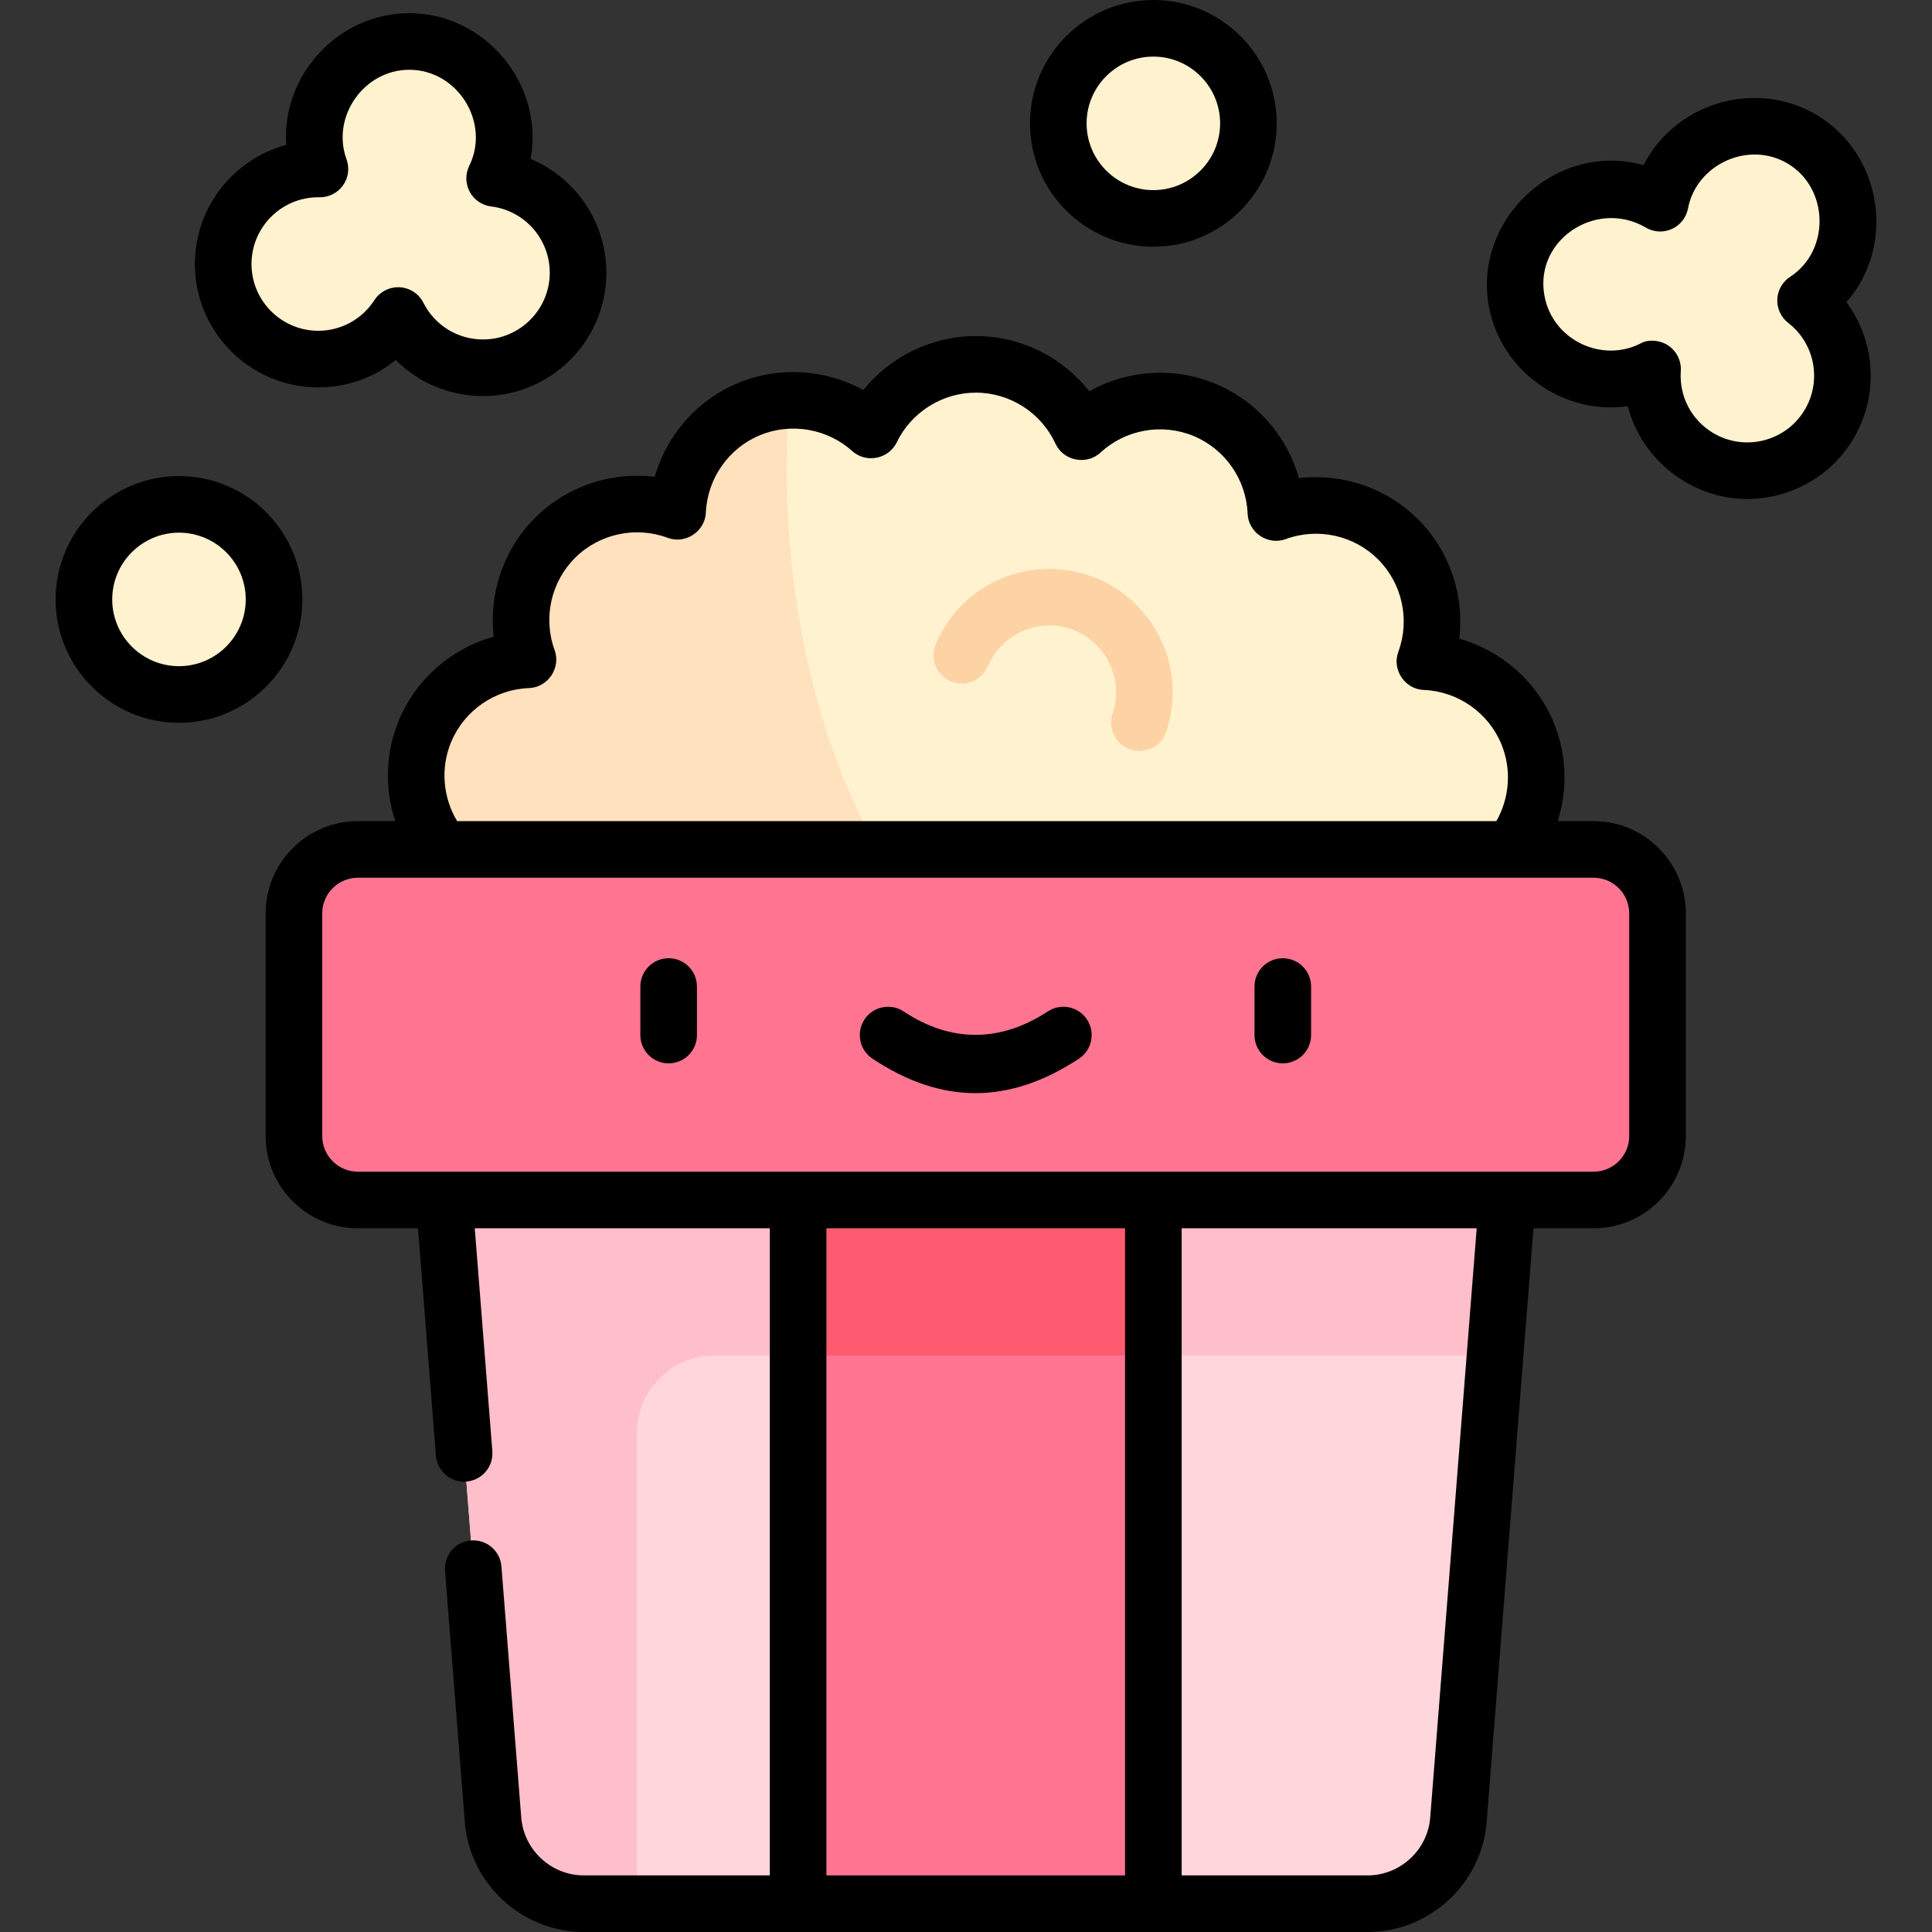 <svg id="Capa_1" enable-background="new 0 0 512 512" height="512" viewBox="0 0 512 512" width="512" xmlns="http://www.w3.org/2000/svg"><rect x="0" y="0" width="512" height="512" fill="#333333" stroke="none"/><path d="m100.484 252.217h316.186c-.967-11.225-7.958-20.726-17.735-25.246 7.899-8.532 10.6-21.194 5.867-32.644-4.038-9.77-12.532-16.345-22.155-18.353-2.535-.529-4.17-2.98-3.686-5.524 1.84-9.657-.97-20.023-8.442-27.503-7.471-7.479-17.835-10.3-27.494-8.47-2.544.482-4.994-1.156-5.52-3.691-1.998-9.625-8.564-18.126-18.33-22.174s-20.42-2.685-28.642 2.704c-2.166 1.419-5.056.844-6.513-1.296-5.532-8.126-14.852-13.465-25.423-13.465-10.436 0-19.657 5.199-25.215 13.149-1.458 2.085-4.295 2.644-6.434 1.267-8.156-5.249-18.66-6.566-28.317-2.61-9.783 4.007-16.384 12.48-18.422 22.097-.537 2.533-2.993 4.161-5.535 3.668-9.651-1.87-20.026.907-27.529 8.355s-10.356 17.803-8.556 27.467c.474 2.546-1.172 4.99-3.709 5.508-9.631 1.968-18.152 8.507-22.231 18.26-4.78 11.43-2.132 24.103 5.731 32.668-9.988 4.567-17.105 14.323-17.896 25.833z" fill="#fff2cf"/><path d="m241.301 238.781c-26.484-36.564-35.627-88.434-32.098-132.707-3.533.125-7.107.868-10.57 2.287-9.783 4.007-16.384 12.48-18.422 22.097-.537 2.533-2.993 4.161-5.535 3.668-9.651-1.87-20.026.907-27.529 8.355s-10.356 17.803-8.557 27.467c.474 2.546-1.172 4.99-3.709 5.508-9.631 1.968-18.153 8.507-22.231 18.26-4.78 11.43-2.132 24.104 5.731 32.668-9.988 4.567-17.106 14.323-17.897 25.833h151.347c-3.764-4.277-7.21-8.853-10.53-13.436z" fill="#ffe1bd"/><path d="m301.968 199.004c-.794 0-1.601-.127-2.395-.394-3.925-1.322-6.036-5.576-4.714-9.501.611-1.813.92-3.716.92-5.654 0-9.755-7.936-17.691-17.691-17.691-7.127 0-13.527 4.242-16.304 10.807-1.614 3.815-6.014 5.601-9.829 3.986-3.815-1.614-5.6-6.015-3.986-9.829 5.13-12.128 16.952-19.964 30.119-19.964 18.026 0 32.691 14.665 32.691 32.691 0 3.569-.574 7.082-1.705 10.441-1.054 3.132-3.975 5.108-7.106 5.108z" fill="#fdd3a6"/><path d="m404.004 260.309h-98.354l-5.508 127.625 5.508 116.565h56.788c12.593 0 23.07-9.683 24.06-22.237z" fill="#ffd6dc"/><path d="m396.202 359.23 7.802-98.921h-98.355l-4.269 98.921z" fill="#ffbfca"/><path d="m130.657 482.263c.99 12.554 11.467 22.237 24.06 22.237h56.788l4.932-120.053-4.932-124.138h-98.355z" fill="#ffd6dc"/><path d="m189.328 359.23h26.106l-3.93-98.92h-98.354l17.507 221.954c.99 12.554 11.467 22.237 24.06 22.237h14.034v-124.694c0-11.364 9.213-20.577 20.577-20.577z" fill="#ffbfca"/><path d="m211.505 260.309h94.145v244.191h-94.145z" fill="#ff7591"/><path d="m211.505 260.309h94.145v98.92h-94.145z" fill="#fe5b70"/><path d="m422.31 318.013h-327.466c-9.359 0-16.946-7.587-16.946-16.946v-59.016c0-9.359 7.587-16.946 16.946-16.946h327.466c9.359 0 16.946 7.587 16.946 16.946v59.016c0 9.359-7.587 16.946-16.946 16.946z" fill="#ff7591"/><g fill="#fff2cf"><path d="m132.881 42.405c.735-2.889.972-5.977.608-9.168-1.274-11.182-10.067-20.289-21.197-21.957-17.214-2.579-30.9 12.602-28.775 28.371.353 2.62-1.376 5.093-3.969 5.611-13.11 2.621-22.886 15.703-19.838 29.965 2.31 10.812 11.586 18.994 22.609 19.855 7.491.585 14.354-2.112 19.315-6.803 2.103-1.988 5.37-1.801 7.256.395 5.032 5.86 12.709 9.382 21.183 8.704 12.048-.964 21.858-10.61 23.001-22.643 1.147-12.076-6.238-22.603-16.829-26.269-2.529-.873-4.024-3.468-3.364-6.061z"/><path d="m482.528 76.376c1.829-1.828 3.412-3.978 4.66-6.428 5.734-11.259 2.047-25.304-8.455-32.329-13.341-8.923-31.302-2.765-37.231 11.167-1.035 2.433-3.785 3.675-6.279 2.795-12.84-4.528-28.251 2.037-32.611 16.39-3.167 10.428.851 21.915 9.846 28.067 6.028 4.122 13.112 5.261 19.621 3.839 2.86-.625 5.68 1.156 6.188 4.04 1.337 7.599 6.135 14.537 13.757 18.281 10.849 5.328 24.211 2.048 31.342-7.711 7.157-9.794 6.187-22.617-1.044-31.18-1.727-2.045-1.687-5.039.206-6.931z"/><circle cx="47.431" cy="158.854" r="25.191"/><circle cx="305.652" cy="32.691" r="25.191"/></g><path d="m128 104.962c-8.857 0-17.092-3.51-23.116-9.554-5.731 4.643-12.934 7.254-20.544 7.254-18.026 0-32.691-14.665-32.691-32.691 0-15.09 10.278-27.825 24.199-31.573-1.237-18.617 13.935-34.905 32.618-34.905 20.12 0 35.778 18.846 32.158 38.62 11.88 4.973 20.068 16.72 20.068 30.158-.001 18.026-14.666 32.691-32.692 32.691zm-22.49-28.846c.132 0 .264.003.396.01 2.683.142 5.086 1.708 6.298 4.106 3.034 6.001 9.086 9.729 15.796 9.729 9.755 0 17.691-7.936 17.691-17.691 0-8.925-6.67-16.471-15.515-17.551-2.411-.295-4.529-1.738-5.686-3.874-1.156-2.136-1.207-4.699-.136-6.878 5.662-11.523-3.096-25.475-15.889-25.475-12.019 0-20.74 12.439-16.632 23.735.844 2.32.492 4.906-.941 6.916s-3.771 3.184-6.231 3.146l-.321-.009h-.002c-9.754 0-17.688 7.936-17.688 17.69 0 9.755 7.936 17.691 17.691 17.691 6.029 0 11.588-3.034 14.871-8.115 1.385-2.145 3.762-3.43 6.298-3.43z"/><path d="m463.017 132.239c-14.715.003-28.036-10.355-31.637-24.606-16.335 2.381-32.29-8.365-36.345-24.304-6.076-23.882 16.775-46.257 40.521-39.547 8.426-16.615 29.784-22.89 45.868-13.329 17.303 10.285 21.166 34.433 7.909 49.629 7.671 10.346 8.708 24.627 1.841 36.178-6.106 10.269-16.996 15.978-28.157 15.979zm-20.908-40.659c2.234 1.493 3.5 4.067 3.316 6.748-.459 6.708 2.839 13.006 8.607 16.435 8.384 4.984 19.262 2.217 24.247-6.168 4.56-7.671 2.682-17.566-4.369-23.015-1.922-1.485-3.005-3.809-2.908-6.235.098-2.427 1.364-4.656 3.398-5.982 10.717-6.986 10.28-23.524-.641-30.016-10.347-6.152-24.196.158-26.425 11.904-.46 2.426-2.085 4.47-4.345 5.465-2.259.996-4.864.814-6.965-.483-13.282-7.681-30.402 3.868-26.452 19.398 2.733 10.742 15.055 16.423 25.034 11.469 2.377-1.475 5.909-.725 7.503.48z"/><path d="m47.431 191.545c-18.026 0-32.691-14.665-32.691-32.691s14.665-32.691 32.691-32.691 32.691 14.665 32.691 32.691-14.666 32.691-32.691 32.691zm0-50.382c-9.755 0-17.691 7.936-17.691 17.691s7.936 17.691 17.691 17.691 17.691-7.936 17.691-17.691-7.937-17.691-17.691-17.691z"/><path d="m305.652 65.382c-18.026 0-32.691-14.665-32.691-32.691s14.665-32.691 32.691-32.691 32.691 14.665 32.691 32.691-14.665 32.691-32.691 32.691zm0-50.382c-9.755 0-17.691 7.936-17.691 17.691s7.936 17.691 17.691 17.691 17.691-7.936 17.691-17.691-7.936-17.691-17.691-17.691z"/><path d="m422.31 217.605h-9.495c2.66-8.429 2.409-17.698-1.081-26.143-4.525-10.948-13.873-19.055-25.007-22.201 1.369-11.489-2.528-23.232-10.9-31.613-8.374-8.382-20.117-12.292-31.602-10.934-3.134-11.137-11.231-20.493-22.175-25.03-10.945-4.537-23.287-3.653-33.38 2.001-7.16-9.088-18.223-14.63-30.07-14.63-11.656 0-22.628 5.418-29.806 14.299-10.009-5.498-22.216-6.352-33.002-1.934-10.963 4.49-19.099 13.813-22.28 24.937-11.481-1.402-23.24 2.456-31.648 10.802-8.407 8.346-12.353 20.073-11.032 31.567-11.147 3.1-20.529 11.167-25.099 22.097-3.615 8.645-3.829 18.171-.984 26.782h-9.903c-13.479 0-24.446 10.966-24.446 24.446v59.016c0 13.479 10.966 24.446 24.446 24.446h15.926l4.751 60.231c.325 4.129 3.936 7.22 8.066 6.887 4.129-.326 7.212-3.937 6.887-8.066l-4.658-59.052h78.188v171.487h-49.288c-8.621 0-15.905-6.732-16.583-15.327l-5.249-66.547c-.325-4.129-3.937-7.22-8.066-6.887-4.129.325-7.212 3.937-6.887 8.066l5.249 66.547c1.287 16.345 15.14 29.148 31.535 29.148h207.721c16.395 0 30.248-12.803 31.537-29.147l12.41-157.34h15.926c13.479 0 24.446-10.966 24.446-24.446v-59.016c-.001-13.48-10.968-24.446-24.447-24.446zm-302.74-20.995c3.487-8.339 11.584-13.937 20.63-14.261 5.012-.18 8.496-5.353 6.777-10.065-3.102-8.503-.961-18.113 5.453-24.48 6.416-6.367 16.04-8.437 24.52-5.274 4.7 1.754 9.897-1.692 10.115-6.703.391-9.043 6.048-17.1 14.412-20.526 8.213-3.365 17.787-1.698 24.388 4.248 3.661 3.296 9.639 2.12 11.777-2.318 3.854-8.004 12.081-13.175 20.958-13.175 9.039 0 17.327 5.311 21.117 13.531 2.1 4.555 8.216 5.772 11.9 2.369 6.648-6.142 16.339-7.875 24.689-4.414s13.973 11.542 14.326 20.586c.196 5.011 5.38 8.481 10.086 6.745 8.493-3.127 18.108-1.018 24.497 5.377 6.388 6.395 8.488 16.012 5.351 24.502-1.738 4.705 1.723 9.893 6.735 10.094 9.044.362 17.119 5.994 20.571 14.347 2.769 6.7 2.188 14.256-1.32 20.413h-275.408c-3.783-6.275-4.459-14.098-1.574-20.996zm99.435 128.903h79.145v171.487h-79.145zm160.016 156.16c-.678 8.594-7.962 15.327-16.583 15.327h-49.288v-171.487h78.189zm52.735-180.606c0 5.208-4.237 9.446-9.446 9.446h-327.466c-5.208 0-9.446-4.237-9.446-9.446v-59.016c0-5.208 4.237-9.446 9.446-9.446h327.466c5.208 0 9.446 4.237 9.446 9.446z"/><path d="m177.201 253.943c-4.142 0-7.5 3.358-7.5 7.5v12.858c0 4.142 3.358 7.5 7.5 7.5s7.5-3.358 7.5-7.5v-12.858c0-4.142-3.358-7.5-7.5-7.5z"/><path d="m339.953 253.943c-4.142 0-7.5 3.358-7.5 7.5v12.858c0 4.142 3.358 7.5 7.5 7.5s7.5-3.358 7.5-7.5v-12.858c0-4.142-3.358-7.5-7.5-7.5z"/><path d="m277.679 268.036c-12.498 8.222-25.678 8.334-38.169.022-3.448-2.296-8.104-1.36-10.399 2.089-2.294 3.448-1.359 8.104 2.089 10.398 9.164 6.098 18.223 9.147 27.306 9.147 9.073 0 18.169-3.042 27.417-9.125 3.46-2.276 4.42-6.927 2.144-10.388-2.277-3.461-6.928-4.42-10.388-2.143z"/></svg>